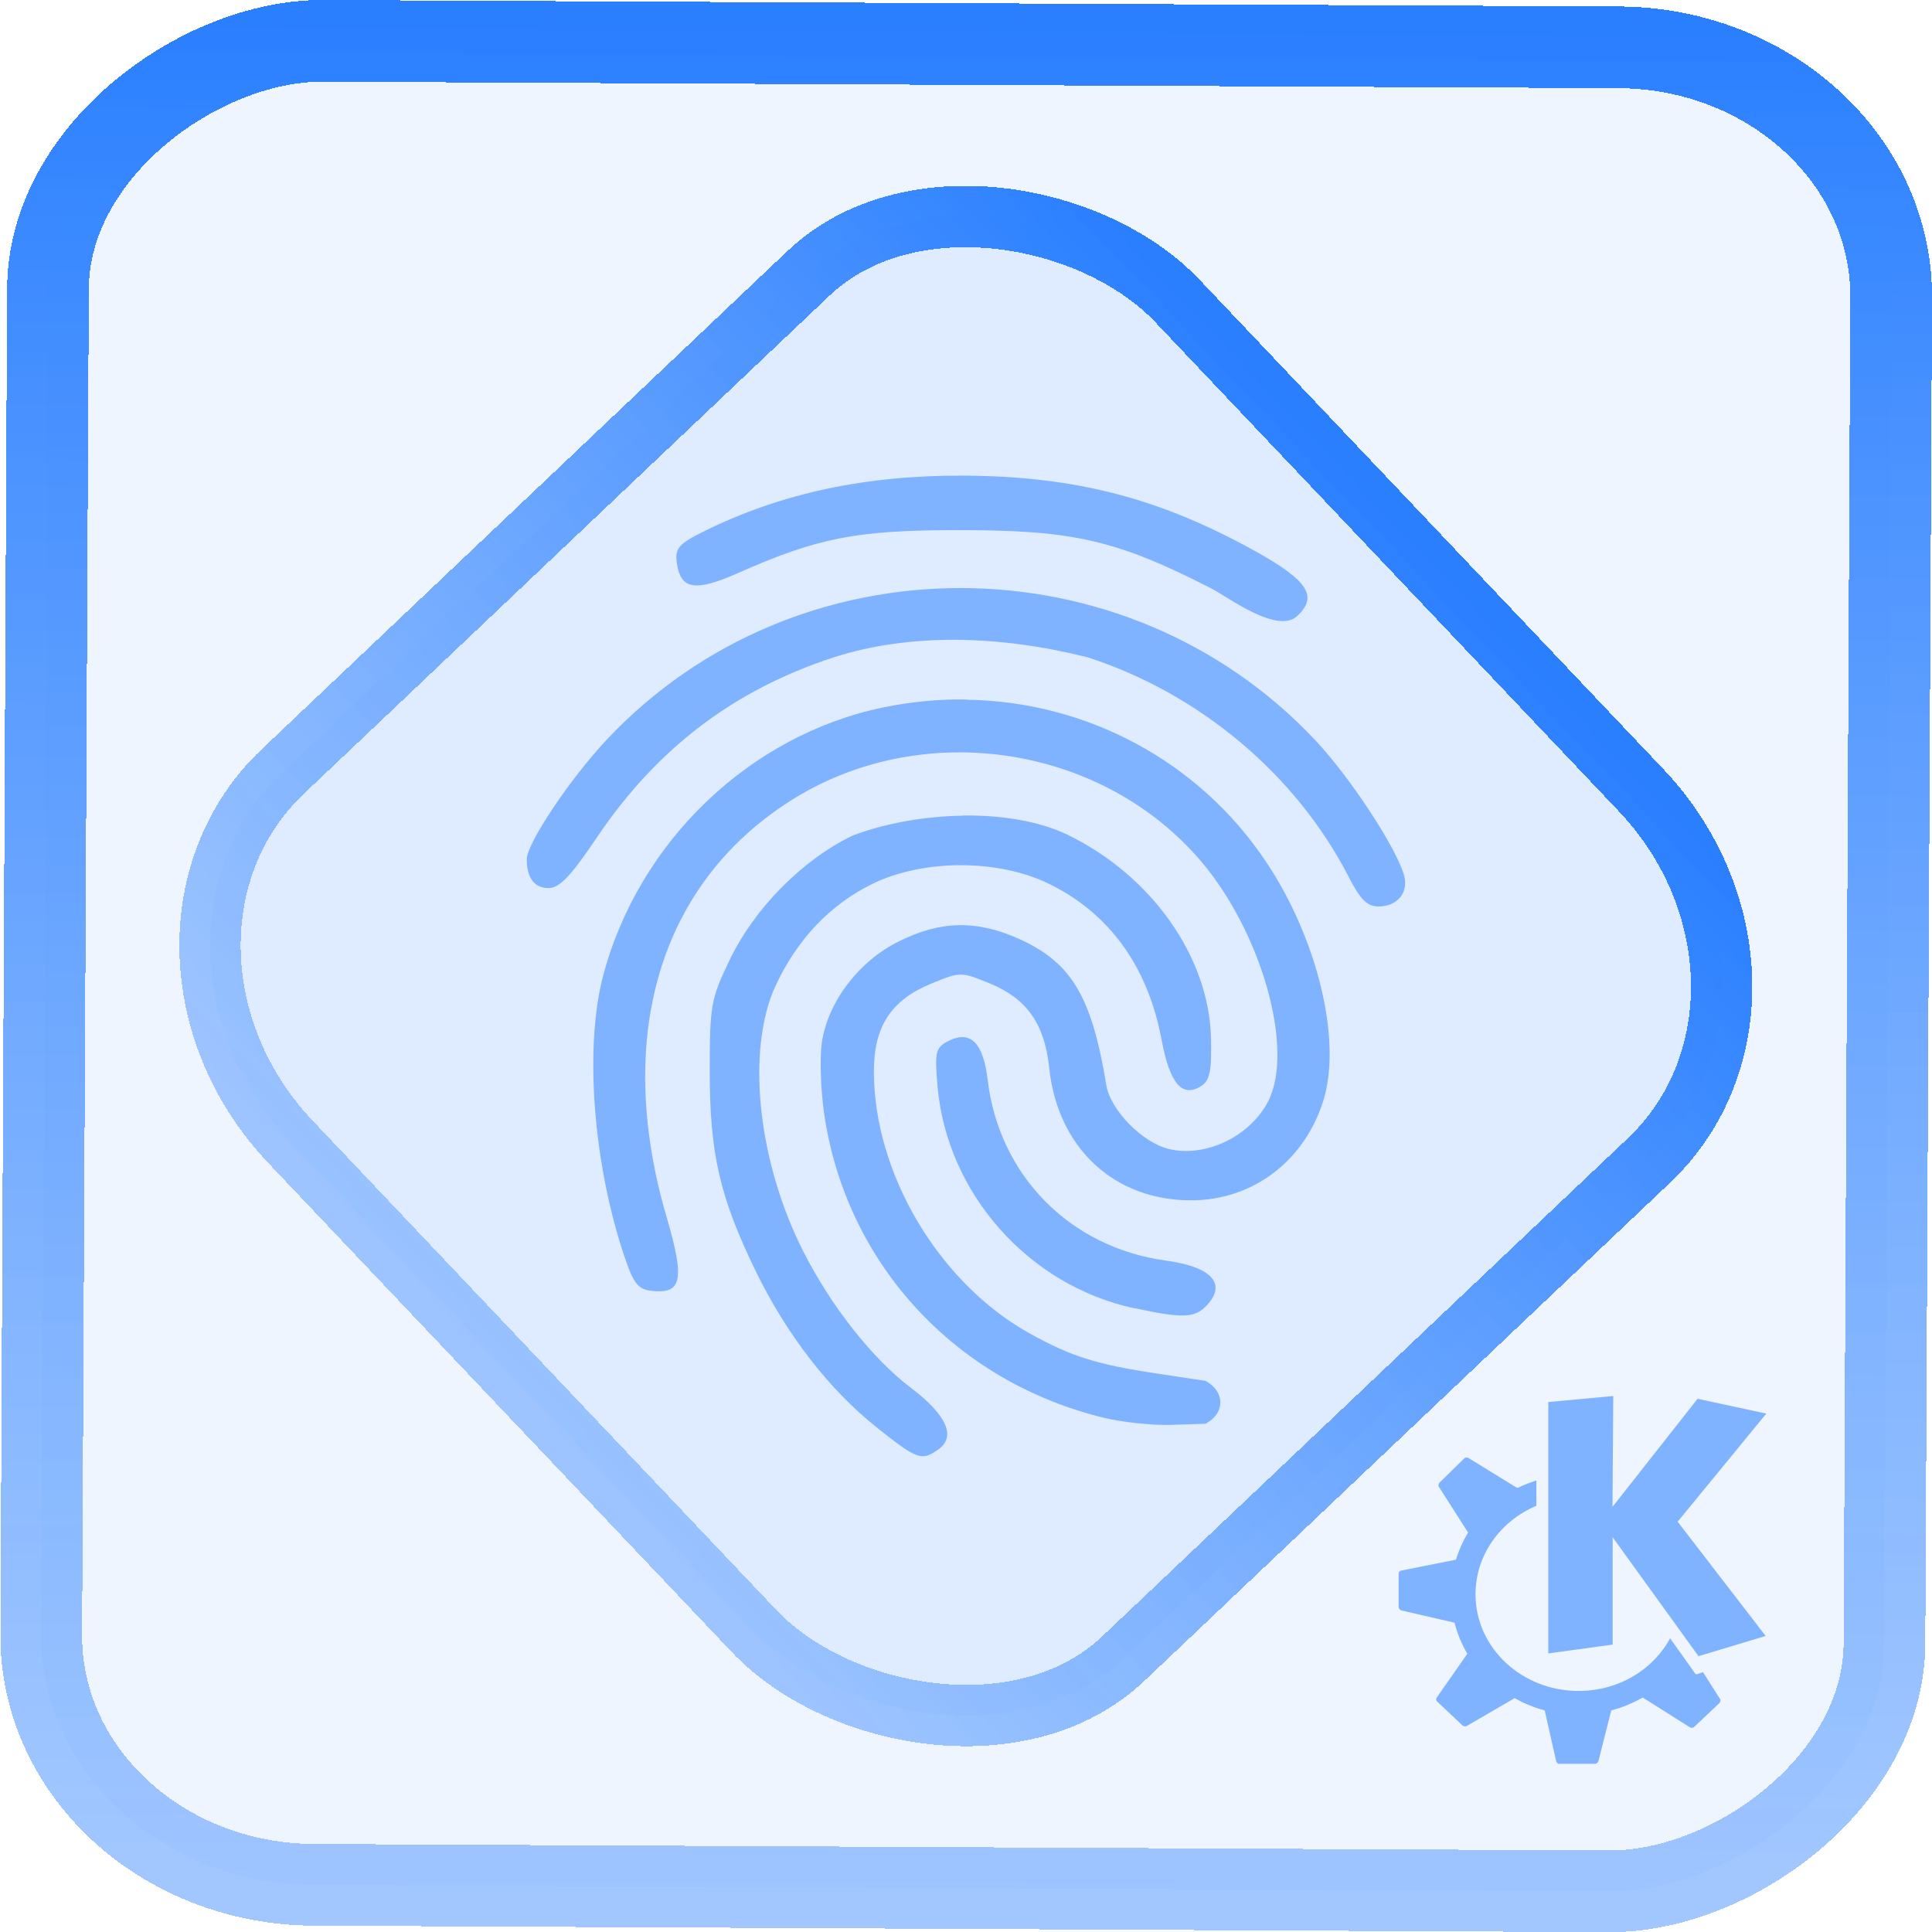 <?xml version="1.0" encoding="UTF-8" standalone="no"?>
<svg
   xmlns:dc="http://purl.org/dc/elements/1.1/"
   xmlns:cc="http://creativecommons.org/ns#"
   xmlns:rdf="http://www.w3.org/1999/02/22-rdf-syntax-ns#"
   xmlns:svg="http://www.w3.org/2000/svg"
   xmlns="http://www.w3.org/2000/svg"
   xmlns:xlink="http://www.w3.org/1999/xlink"
   xmlns:sodipodi="http://sodipodi.sourceforge.net/DTD/sodipodi-0.dtd"
   xmlns:inkscape="http://www.inkscape.org/namespaces/inkscape"
   width="47.286"
   height="47.286"
   version="1.1"
   viewBox="0 0 12.511 12.511"
   id="svg12"
   sodipodi:docname="ktouch.svg"
   inkscape:version="1.0.1 (3bc2e813f5, 2020-09-07)">
  <style
     id="style867"></style>
  <defs
     id="defs16">
    <linearGradient
       id="c"
       y1="523.8"
       x1="403.57"
       y2="536.8"
       x2="416.57"
       gradientUnits="userSpaceOnUse"
       gradientTransform="matrix(0.345,0,0,0.345,-134.804,-174.633)">
      <stop
         stop-color="#292c2f"
         id="stop1568" />
      <stop
         offset="1"
         stop-opacity="0"
         id="stop1570" />
    </linearGradient>
    <linearGradient
       xlink:href="#b-2"
       id="linearGradient4189"
       x1="14.369"
       y1="22.522"
       x2="26.522"
       y2="22.522"
       gradientUnits="userSpaceOnUse" />
    <linearGradient
       x1="36"
       gradientUnits="userSpaceOnUse"
       x2="14"
       y2="12"
       y1="44"
       id="b-2">
      <stop
         style="stop-color:#bfc9c9;stop-opacity:1"
         stop-color="#536161"
         id="stop1579" />
      <stop
         style="stop-color:#fbfbfb;stop-opacity:1"
         stop-color="#f4f5f5"
         offset="1"
         id="stop1581" />
    </linearGradient>
    <linearGradient
       xlink:href="#b-2"
       id="linearGradient4428"
       gradientUnits="userSpaceOnUse"
       x1="31.586"
       y1="36.345"
       x2="1.203"
       y2="6.723" />
    <linearGradient
       xlink:href="#b-2"
       id="linearGradient4189-3"
       x1="14.369"
       y1="22.522"
       x2="26.522"
       y2="22.522"
       gradientUnits="userSpaceOnUse"
       gradientTransform="translate(20.842,61.554)" />
    <linearGradient
       xlink:href="#b-2"
       id="linearGradient4428-5"
       gradientUnits="userSpaceOnUse"
       x1="31.586"
       y1="36.345"
       x2="1.203"
       y2="6.723"
       gradientTransform="translate(20.842,61.554)" />
    <linearGradient
       xlink:href="#b-2"
       id="linearGradient4189-3-3"
       x1="14.369"
       y1="22.522"
       x2="26.522"
       y2="22.522"
       gradientUnits="userSpaceOnUse"
       gradientTransform="translate(4.377,4.421)" />
    <linearGradient
       xlink:href="#b-2"
       id="linearGradient4428-5-5"
       gradientUnits="userSpaceOnUse"
       x1="31.586"
       y1="36.345"
       x2="1.203"
       y2="6.723"
       gradientTransform="translate(4.377,4.421)" />
    <linearGradient
       id="linearGradient11"
       inkscape:collect="always">
      <stop
         style="stop-color:#80b3ff;stop-opacity:0.733;"
         offset="0"
         id="stop4-3" />
      <stop
         style="stop-color:#2a7fff;stop-opacity:1"
         offset="1"
         id="stop11" />
    </linearGradient>
    <filter
       id="d-7"
       x="-0.036"
       y="-0.036"
       width="1.072"
       height="1.072"
       color-interpolation-filters="sRGB">
      <feGaussianBlur
         stdDeviation="9"
         id="feGaussianBlur238-5" />
    </filter>
    <linearGradient
       id="paint1_linear_41_121"
       x1="11.96"
       y1="21"
       x2="11.96"
       y2="3"
       gradientUnits="userSpaceOnUse"
       gradientTransform="scale(0.265)">
      <stop
         stop-color="#FD4C00"
         id="stop5" />
      <stop
         offset="1"
         stop-color="#FFB800"
         id="stop6" />
    </linearGradient>
    <linearGradient
       inkscape:collect="always"
       xlink:href="#linearGradient11"
       id="linearGradient2"
       x1="-3.821"
       y1="8.601"
       x2="4.28"
       y2="8.601"
       gradientUnits="userSpaceOnUse" />
    <linearGradient
       id="a-1-2-2"
       y1="510.8"
       y2="527.14"
       gradientUnits="userSpaceOnUse"
       x2="0"
       gradientTransform="matrix(1.238,0,0,1.231,-93.271,-117.264)">
      <stop
         stop-color="#7cbaf8"
         id="stop2-2-7-7" />
      <stop
         offset="1"
         stop-color="#f4fcff"
         id="stop4-70-0-0" />
    </linearGradient>
    <linearGradient
       id="c-93"
       y1="503.8"
       x1="400.57"
       y2="519.8"
       x2="416.57"
       gradientUnits="userSpaceOnUse"
       gradientTransform="matrix(1.238,0,0,1.231,-89.07,-114.839)">
      <stop
         stop-color="#292c2f"
         id="stop12-6" />
      <stop
         offset="1"
         stop-opacity="0"
         id="stop14-0" />
    </linearGradient>
    <linearGradient
       id="b-6"
       y1="542.8"
       x1="408.57"
       y2="521.8"
       x2="387.57"
       gradientUnits="userSpaceOnUse"
       gradientTransform="matrix(1.238,0,0,1.231,-473.64,-614.639)">
      <stop
         stop-color="#197cf1"
         id="stop7-2" />
      <stop
         offset="1"
         stop-color="#20bcfa"
         id="stop9-6" />
    </linearGradient>
    <linearGradient
       inkscape:collect="always"
       xlink:href="#linearGradient11"
       id="linearGradient875"
       x1="-12.026"
       y1="6.117"
       x2="-0.085"
       y2="6.117"
       gradientUnits="userSpaceOnUse" />
  </defs>
  <sodipodi:namedview
     id="namedview14"
     pagecolor="#000000"
     bordercolor="#666666"
     borderopacity="1.0"
     inkscape:showpageshadow="2"
     inkscape:pageopacity="0.0"
     inkscape:pagecheckerboard="0"
     inkscape:deskcolor="#d1d1d1"
     showgrid="false"
     inkscape:zoom="8.8545525"
     inkscape:cx="22.744548"
     inkscape:cy="42.812342"
     inkscape:window-width="1920"
     inkscape:window-height="988"
     inkscape:window-x="0"
     inkscape:window-y="0"
     inkscape:window-maximized="1"
     inkscape:current-layer="svg12"
     inkscape:document-rotation="0">
    <inkscape:grid
       type="xygrid"
       id="grid244"
       originx="9.959"
       originy="-31.579"
       spacingy="1"
       spacingx="1"
       units="px"
       visible="false" />
  </sodipodi:namedview>
  <rect
     x="-12.195"
     y="0.32"
     width="11.941"
     height="11.936"
     rx="1.612"
     shape-rendering="crispEdges"
     id="rect5-6-7-3"
     ry="1.774"
     transform="matrix(0.005,-1,1,0.005,0,0)"
     style="fill:#80b3ff;fill-opacity:0.13;stroke:url(#linearGradient875);stroke-width:0.529;stroke-miterlimit:4;stroke-dasharray:none;stroke-opacity:1" />
  <rect
     x="-3.72"
     y="4.885"
     width="7.913"
     height="7.912"
     rx="1.612"
     shape-rendering="crispEdges"
     id="rect5-6-6-6-6"
     style="fill:#5599ff;fill-opacity:0.1;stroke:url(#linearGradient2);stroke-width:0.397;stroke-opacity:1;stroke-miterlimit:4;stroke-dasharray:none"
     ry="1.774"
     transform="matrix(0.726,-0.688,0.688,0.726,0,0)" />
  <path
     style="fill:#80b3ff;fill-opacity:1;fill-rule:nonzero;stroke:none;stroke-width:3.376;stroke-miterlimit:4;stroke-dasharray:none;stroke-opacity:1"
     d="m 6.241,3.08 c -0.637,-0.003 -1.182,0.114 -1.679,0.359 -0.165,0.082 -0.191,0.11 -0.18,0.199 0.022,0.18 0.116,0.197 0.395,0.074 0.518,-0.23 0.77,-0.279 1.424,-0.279 0.75,-6e-4 1.027,0.063 1.642,0.377 0.106,0.054 0.44,0.309 0.565,0.172 0.124,-0.122 0.058,-0.223 -0.26,-0.402 C 7.52,3.228 6.971,3.084 6.241,3.08 Z m -0.019,0.728 c -0.84,-6.3e-4 -1.679,0.327 -2.295,0.984 -0.238,0.254 -0.516,0.67 -0.516,0.773 0,0.12 0.05,0.186 0.141,0.186 0.071,0 0.144,-0.076 0.316,-0.332 0.386,-0.572 0.886,-0.952 1.53,-1.162 0.5,-0.161 1.085,-0.142 1.647,0 0.726,0.236 1.349,0.76 1.69,1.424 0.074,0.144 0.119,0.189 0.191,0.189 0.125,0 0.199,-0.092 0.165,-0.206 C 9.036,5.479 8.742,5.033 8.519,4.795 7.902,4.138 7.062,3.809 6.222,3.808 Z m 0.04,0.722 c -0.179,-0.004 -0.361,0.014 -0.542,0.051 -0.863,0.178 -1.584,0.868 -1.814,1.736 -0.122,0.461 -0.066,1.213 0.136,1.815 0.06,0.18 0.09,0.217 0.176,0.227 0.199,0.023 0.218,-0.071 0.099,-0.477 -0.341,-1.164 -0.047,-2.154 0.798,-2.694 0.836,-0.534 1.985,-0.376 2.639,0.362 0.41,0.463 0.635,1.245 0.456,1.586 C 8.091,7.362 7.803,7.498 7.567,7.44 7.395,7.397 7.19,7.187 7.164,7.026 7.071,6.459 6.941,6.237 6.61,6.085 6.329,5.956 6.094,5.959 5.817,6.098 c -0.258,0.129 -0.455,0.389 -0.495,0.652 -0.014,0.095 -0.008,0.3 0.014,0.456 0.139,0.97 0.843,1.738 1.808,1.974 0.121,0.03 0.32,0.051 0.441,0.047 l 0.221,-0.007 c 0.125,-0.063 0.132,-0.207 0,-0.278 L 7.495,8.895 C 7.101,8.836 6.939,8.785 6.668,8.635 6.08,8.308 5.659,7.599 5.659,6.938 c 0,-0.292 0.112,-0.462 0.373,-0.569 0.188,-0.077 0.191,-0.077 0.379,0 0.238,0.098 0.353,0.261 0.383,0.544 0.054,0.519 0.419,0.86 0.919,0.86 0.401,0 0.739,-0.257 0.859,-0.654 C 8.689,6.731 8.531,6.08 8.201,5.584 7.763,4.927 7.038,4.544 6.262,4.531 Z m -0.026,0.752 c -0.25,0.004 -0.507,0.049 -0.717,0.13 -0.325,0.157 -0.634,0.471 -0.794,0.804 -0.122,0.254 -0.129,0.293 -0.129,0.724 8.99e-5,0.53 0.065,0.812 0.296,1.288 0.199,0.41 0.475,0.768 0.782,1.013 0.266,0.212 0.294,0.223 0.405,0.143 0.113,-0.082 0.05,-0.222 -0.179,-0.396 C 5.652,8.801 5.383,8.461 5.202,8.104 4.905,7.518 4.83,6.795 5.024,6.38 c 0.141,-0.301 0.355,-0.525 0.629,-0.658 0.329,-0.159 0.809,-0.159 1.137,0 0.392,0.19 0.643,0.536 0.732,1.011 0.053,0.284 0.133,0.378 0.256,0.3 0.057,-0.036 0.069,-0.096 0.064,-0.312 -0.013,-0.525 -0.385,-1.052 -0.93,-1.316 -0.183,-0.088 -0.425,-0.127 -0.675,-0.124 z"
     id="path20" />
  <path
     style="fill:#80b3ff;fill-opacity:1;fill-rule:nonzero;stroke:none;stroke-width:3.376;stroke-miterlimit:4;stroke-dasharray:none;stroke-opacity:1"
     d="M 7.345,8.472 C 6.659,8.324 6.131,7.727 6.071,7.033 c -0.019,-0.219 -0.012,-0.248 0.065,-0.289 0.146,-0.077 0.231,0.004 0.26,0.25 0.074,0.619 0.534,1.085 1.154,1.169 0.303,0.041 0.401,0.156 0.255,0.3 -0.073,0.072 -0.155,0.074 -0.459,0.008 z"
     id="path22" />
  <path
     style="color:#fcfcfc;fill:#80b3ff;fill-opacity:1;stroke:none;stroke-width:0.265"
     d="m 10.448,9.04 -0.422,0.039 v 1.628 l 0.417,-0.057 V 9.955 l 0.556,0.77 0.435,-0.131 -0.57,-0.74 0.574,-0.7 -0.445,-0.096 -0.551,0.7 0.005,-0.718 z M 9.498,9.438 c -0.005,0 -0.01,0.003 -0.014,0.004 L 9.322,9.601 c -0.007,0.007 -0.01,0.018 -0.005,0.026 l 0.19,0.298 c -0.034,0.054 -0.059,0.113 -0.079,0.175 l -0.352,0.07 c -0.01,0.003 -0.019,0.008 -0.019,0.018 v 0.219 c 0,0.009 0.009,0.02 0.019,0.022 l 0.343,0.079 c 0.018,0.071 0.046,0.139 0.083,0.201 l -0.199,0.285 c -0.006,0.008 -0.003,0.02 0.005,0.026 l 0.162,0.153 c 0.007,0.006 0.019,0.009 0.028,0.004 l 0.31,-0.18 c 0.061,0.033 0.125,0.061 0.195,0.079 l 0.074,0.328 c 0.002,0.009 0.009,0.018 0.019,0.018 h 0.232 c 0.01,0 0.021,-0.009 0.023,-0.018 l 0.083,-0.328 c 0.072,-0.018 0.141,-0.048 0.204,-0.083 l 0.306,0.193 c 0.008,0.005 0.021,0.003 0.028,-0.004 l 0.162,-0.153 c 0.007,-0.007 0.01,-0.018 0.005,-0.026 l -0.111,-0.175 -0.037,0.013 c -0.005,0.003 -0.011,0 -0.014,-0.004 0,0 -0.07,-0.1 -0.162,-0.228 -0.11,0.204 -0.334,0.341 -0.593,0.341 -0.367,0 -0.667,-0.279 -0.667,-0.626 0,-0.255 0.162,-0.475 0.394,-0.573 V 9.587 c -0.042,0.014 -0.082,0.028 -0.12,0.048 -2.88e-5,0 -0.005,0 -0.005,0 L 9.512,9.443 c -0.004,-0.003 -0.009,-0.005 -0.014,-0.004 z"
     class="ColorScheme-Text"
     id="path1-3" />
</svg>

